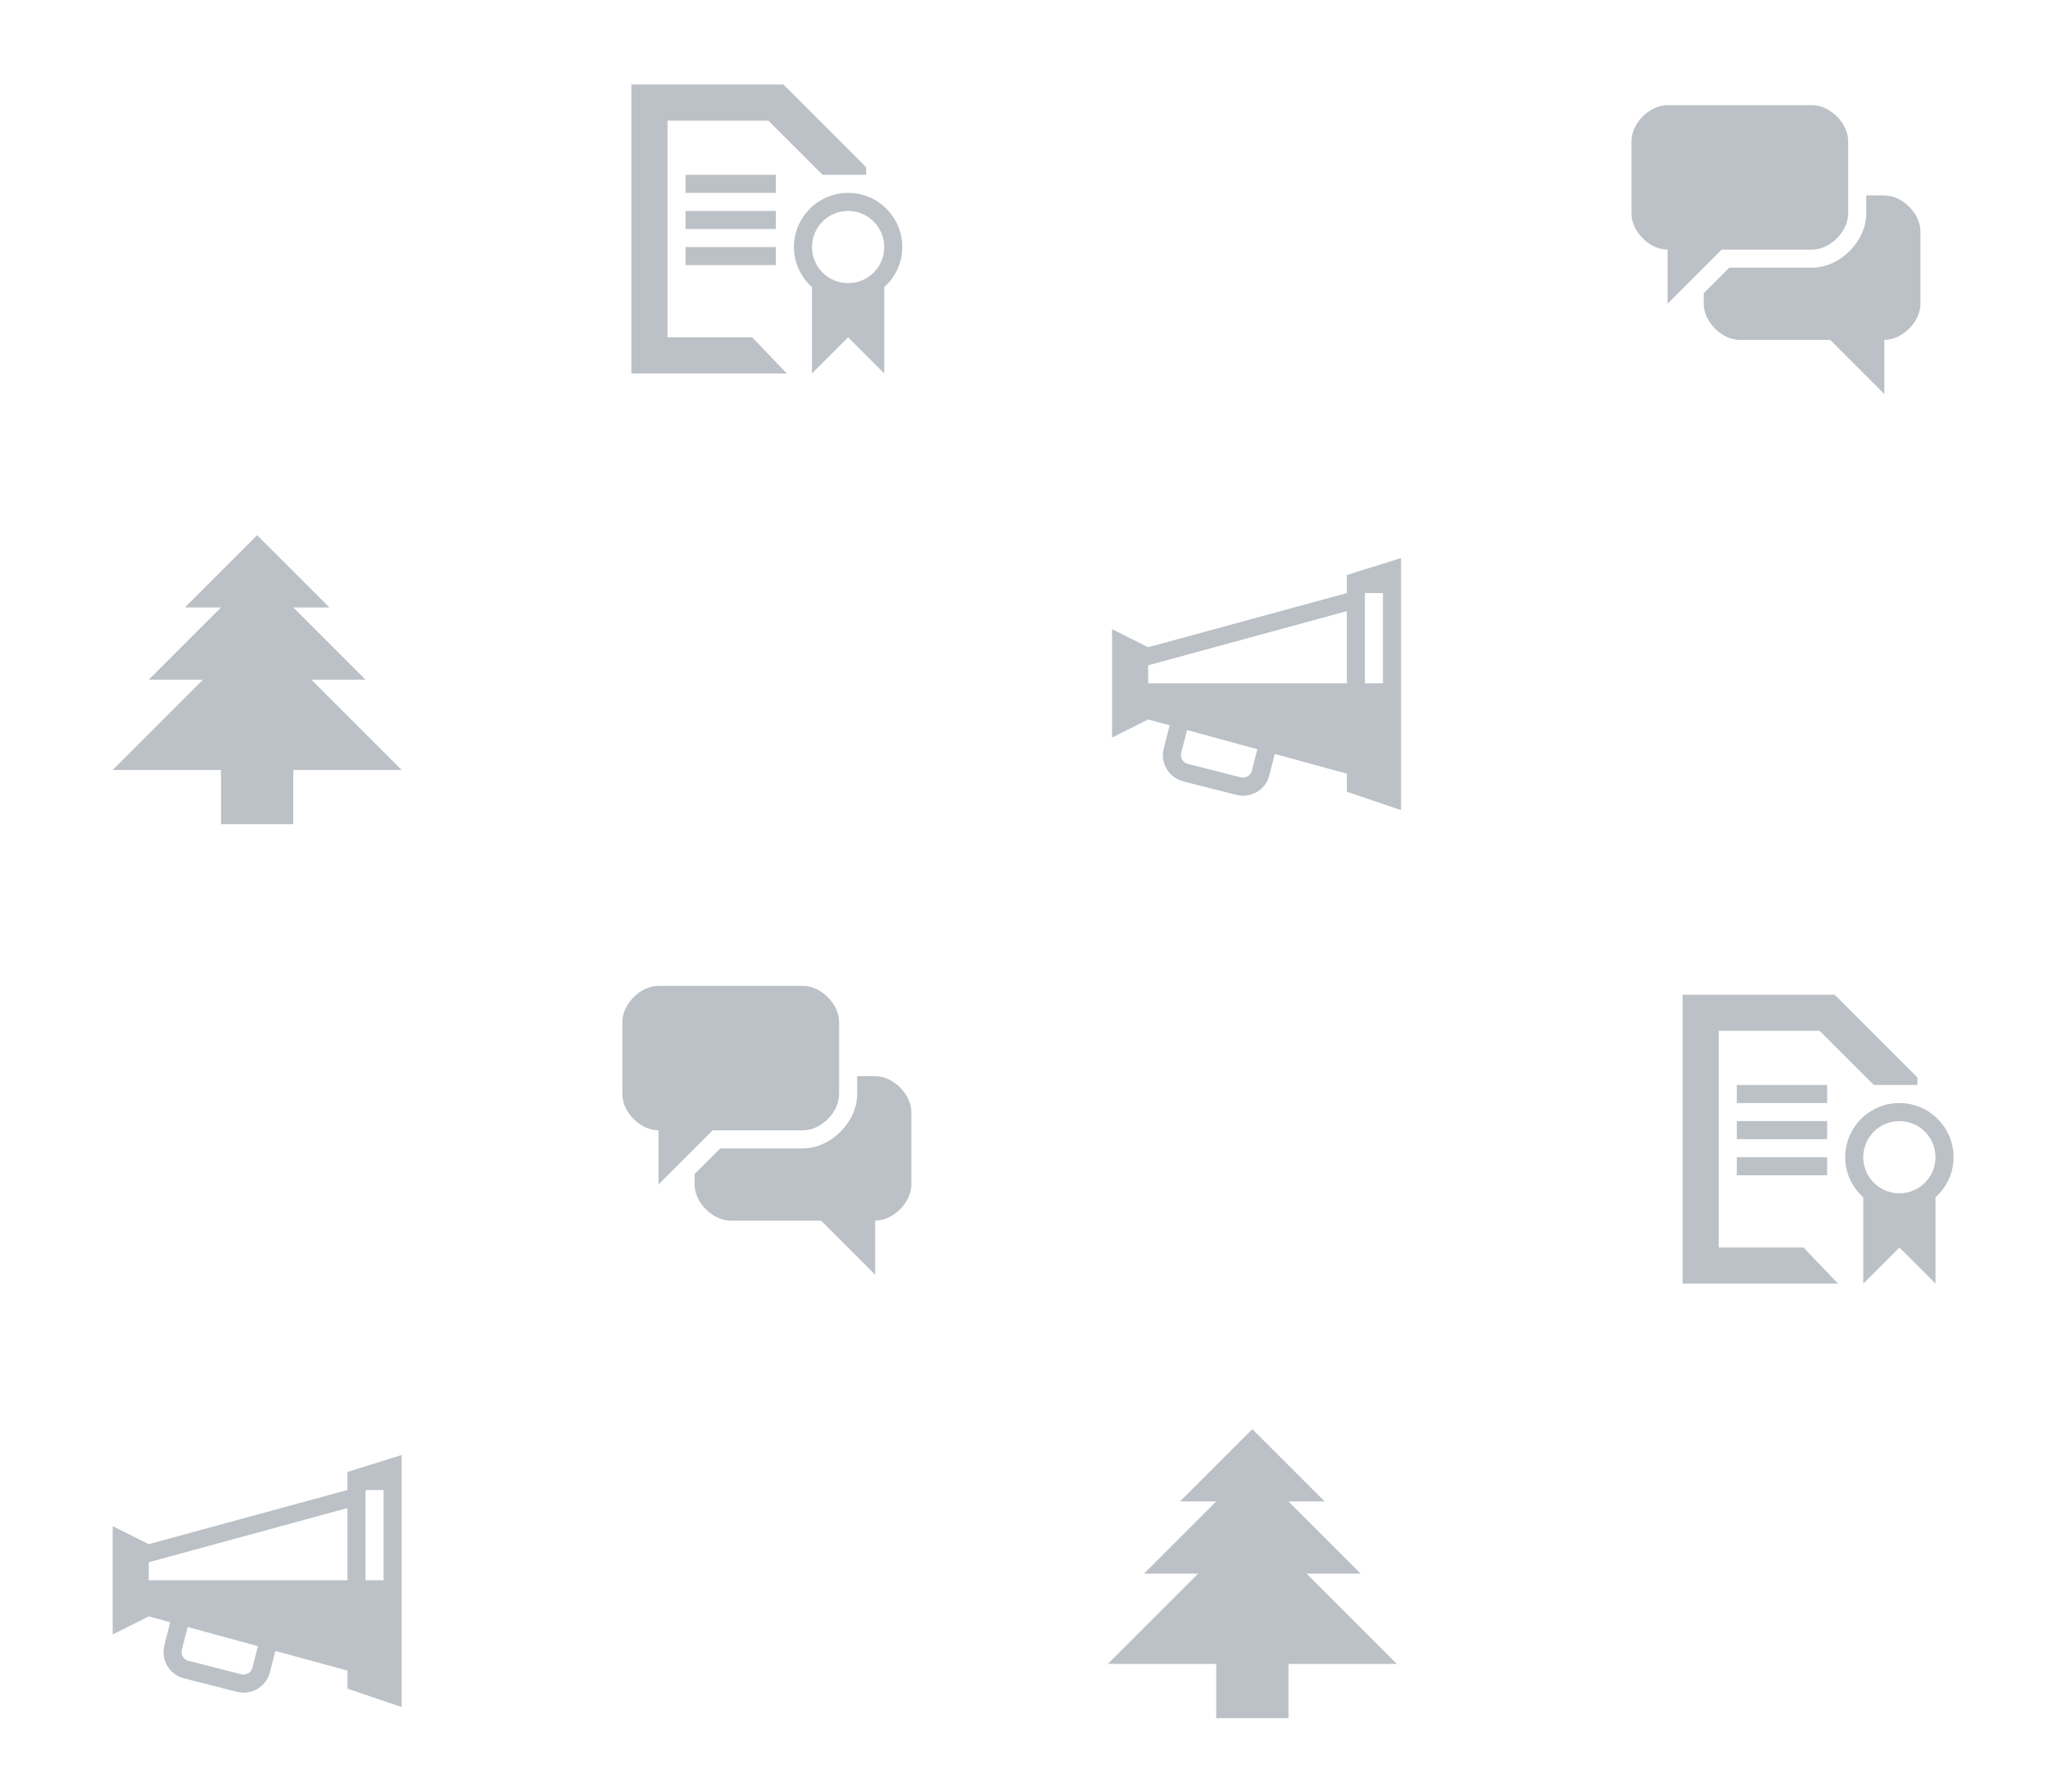 <svg xmlns:osb="http://www.openswatchbook.org/uri/2009/osb" xmlns="http://www.w3.org/2000/svg" width="141.732" height="124.016"><defs><linearGradient osb:paint="solid"><stop offset="0" stop-color="#fff"/></linearGradient><clipPath><path d="M0 464h528v-464h-528v464z"/></clipPath><pattern patternUnits="userSpaceOnUse" width="51.273" height="51.275" patternTransform="matrix(.8 0 0 -.8 18.974 445.22)"><g transform="matrix(1.25 0 0 -1.25 75.273 479)"><g transform="translate(-3.2 6.18)"><path d="m-18 347h-1v-1c0-1.542-1.457-3-3-3h-4.586l-1.414-1.414v-.586c0-1 1-2 2-2h5l3-3v3c1 0 2 1 2 2v4c0 1-1 2-2 2" fill="#1d1d1b"/><path d="M-27 344h5c1 0 2 1 2 2v4c0 1-1 2-2 2h-8c-1 0-2-1-2-2v-4c0-1 1-2 2-2v-3l3 3z" fill="#1d1d1b"/></g><path d="m-45.218 350.221h-1v5h1v-5zm-2 0h-11v1l11 3v-4zm-5.263-4.847c-.065-.257-.345-.429-.608-.361l-2.938.749c-.267.068-.429.34-.361.607l.322 1.266 3.891-1.061-.306-1.2zm5.263 10.847v-1l-11-3-2 1v-6l2 1 1.188-.324-.327-1.281c-.204-.801.282-1.619 1.083-1.823l2.938-.748c.121-.031.245-.047.369-.047.687 0 1.286.465 1.455 1.129l.302 1.183 3.992-1.089v-1l3-1.021v13.96l-3-.939z" fill="#1d1d1b"/><path d="m-44.218 370.2l-5 5h3l-4 4h2l-4 4-4-4h2l-4-4h3l-5-5h6v-3h4v3h6z" fill="#1d1d1b"/><g transform="translate(-2.7 111.2)"><path d="M-20 261c-1.105 0-2 .896-2 2s.895 2 2 2c1.104 0 2-.896 2-2s-.896-2-2-2m0 5c-1.654 0-3-1.346-3-3 0-.883.391-1.67 1-2.22v-4.78l2 2 2-2v4.78c.609.55 1 1.337 1 2.22 0 1.654-1.346 3-3 3" fill="#1d1d1b"/><path d="m-25.309 258h-4.691v12h5.586l3-3h2.414v.414l-4.586 4.586h-8.414v-16h8.605l-1.877 1.96-.037.04z" fill="#1d1d1b"/><path d="m-24 267h-5v-1h5v1z" fill="#1d1d1b"/><path d="m-24 265h-5v-1h5v1z" fill="#1d1d1b"/><path d="m-29 262h5v1h-5v-1z" fill="#1d1d1b"/></g></g></pattern></defs><g transform="matrix(1.25 0 0 -1.25 0 124.016)" fill="#2c3e50" fill-opacity=".322"><path d="m21.237 11.702h-1v5h1v-5zm-2 0h-11v1l11 3v-4zm-5.263-4.847c-.065-.257-.345-.429-.608-.361l-2.938.749c-.267.068-.429.34-.361.607l.322 1.266 3.891-1.061-.306-1.2zm5.263 10.847v-1l-11-3-2 1v-6l2 1 1.188-.324-.327-1.281c-.204-.801.282-1.619 1.083-1.823l2.938-.748c.121-.031.245-.047.369-.047.687 0 1.286.465 1.455 1.129l.302 1.183 3.992-1.089v-1l3-1.021v13.96l-3-.939z" fill="#2c3e50" fill-opacity=".322"/><path d="m22.237 56.575l-5 5h3l-4 4h2l-4 4-4-4h2l-4-4h3l-5-5h6v-3h4v3z"/><g transform="translate(66.456 -307.382)"><path d="m-18 347h-1v-1c0-1.542-1.457-3-3-3h-4.586l-1.414-1.414v-.586c0-1 1-2 2-2h5l3-3v3c1 0 2 1 2 2v4c0 1-1 2-2 2" fill="#2c3e50" fill-opacity=".322"/><path d="M-27 344h5c1 0 2 1 2 2v4c0 1-1 2-2 2h-8c-1 0-2-1-2-2v-4c0-1 1-2 2-2v-3z" fill="#2c3e50" fill-opacity=".322"/></g><g transform="translate(66.955 -177.468)"><path d="M-20 261c-1.105 0-2 .896-2 2s.895 2 2 2c1.104 0 2-.896 2-2s-.896-2-2-2m0 5c-1.654 0-3-1.346-3-3 0-.883.391-1.67 1-2.22v-4.78l2 2 2-2v4.78c.609.55 1 1.337 1 2.22 0 1.654-1.346 3-3 3" fill="#2c3e50" fill-opacity=".322"/><path d="m-25.309 258h-4.691v12h5.586l3-3h2.414v.414l-4.586 4.586h-8.414v-16h8.605l-1.877 1.96-.037.04z" fill="#2c3e50" fill-opacity=".322"/><path d="m-24 267h-5v-1h5v1z"/><path d="m-24 265h-5v-1h5v1z"/><path d="m-29 262h5v1h-5v-1z"/></g><path d="m76.568 61.371h-1v5h1v-5zm-2 0h-11v1l11 3v-4zm-5.263-4.847c-.065-.257-.345-.429-.608-.361l-2.938.749c-.267.068-.429.34-.361.607l.322 1.266 3.891-1.061-.306-1.2zm5.263 10.847v-1l-11-3-2 1v-6l2 1 1.188-.324-.327-1.281c-.204-.801.282-1.619 1.083-1.823l2.938-.748c.121-.031.245-.047.369-.047.687 0 1.286.465 1.455 1.129l.302 1.183 3.992-1.089v-1l3-1.021v13.96l-3-.939z" fill="#2c3e50" fill-opacity=".322"/><path d="m77.335 7.07l-5 5h3l-4 4h2l-4 4-4-4h2l-4-4h3l-5-5h6v-3h4v3h6z" fill="#2c3e50" fill-opacity=".322"/><g transform="translate(122.324 -258.61)"><path d="m-18 347h-1v-1c0-1.542-1.457-3-3-3h-4.586l-1.414-1.414v-.586c0-1 1-2 2-2h5l3-3v3c1 0 2 1 2 2v4c0 1-1 2-2 2" fill="#2c3e50" fill-opacity=".322"/><path d="M-27 344h5c1 0 2 1 2 2v4c0 1-1 2-2 2h-8c-1 0-2-1-2-2v-4c0-1 1-2 2-2v-3l3 3z" fill="#2c3e50" fill-opacity=".322"/></g><g transform="translate(125.157 -227.87)"><path d="M-20 261c-1.105 0-2 .896-2 2s.895 2 2 2c1.104 0 2-.896 2-2s-.896-2-2-2m0 5c-1.654 0-3-1.346-3-3 0-.883.391-1.67 1-2.22v-4.78l2 2 2-2v4.78c.609.55 1 1.337 1 2.22 0 1.654-1.346 3-3 3" fill="#2c3e50" fill-opacity=".322"/><path d="m-25.309 258h-4.691v12h5.586l3-3h2.414v.414l-4.586 4.586h-8.414v-16h8.605l-1.877 1.96-.037.04z" fill="#2c3e50" fill-opacity=".322"/><path d="m-24 267h-5v-1h5v1z"/><path d="m-24 265h-5v-1h5v1z"/><path d="m-29 262h5v1h-5v-1z"/></g></g></svg>